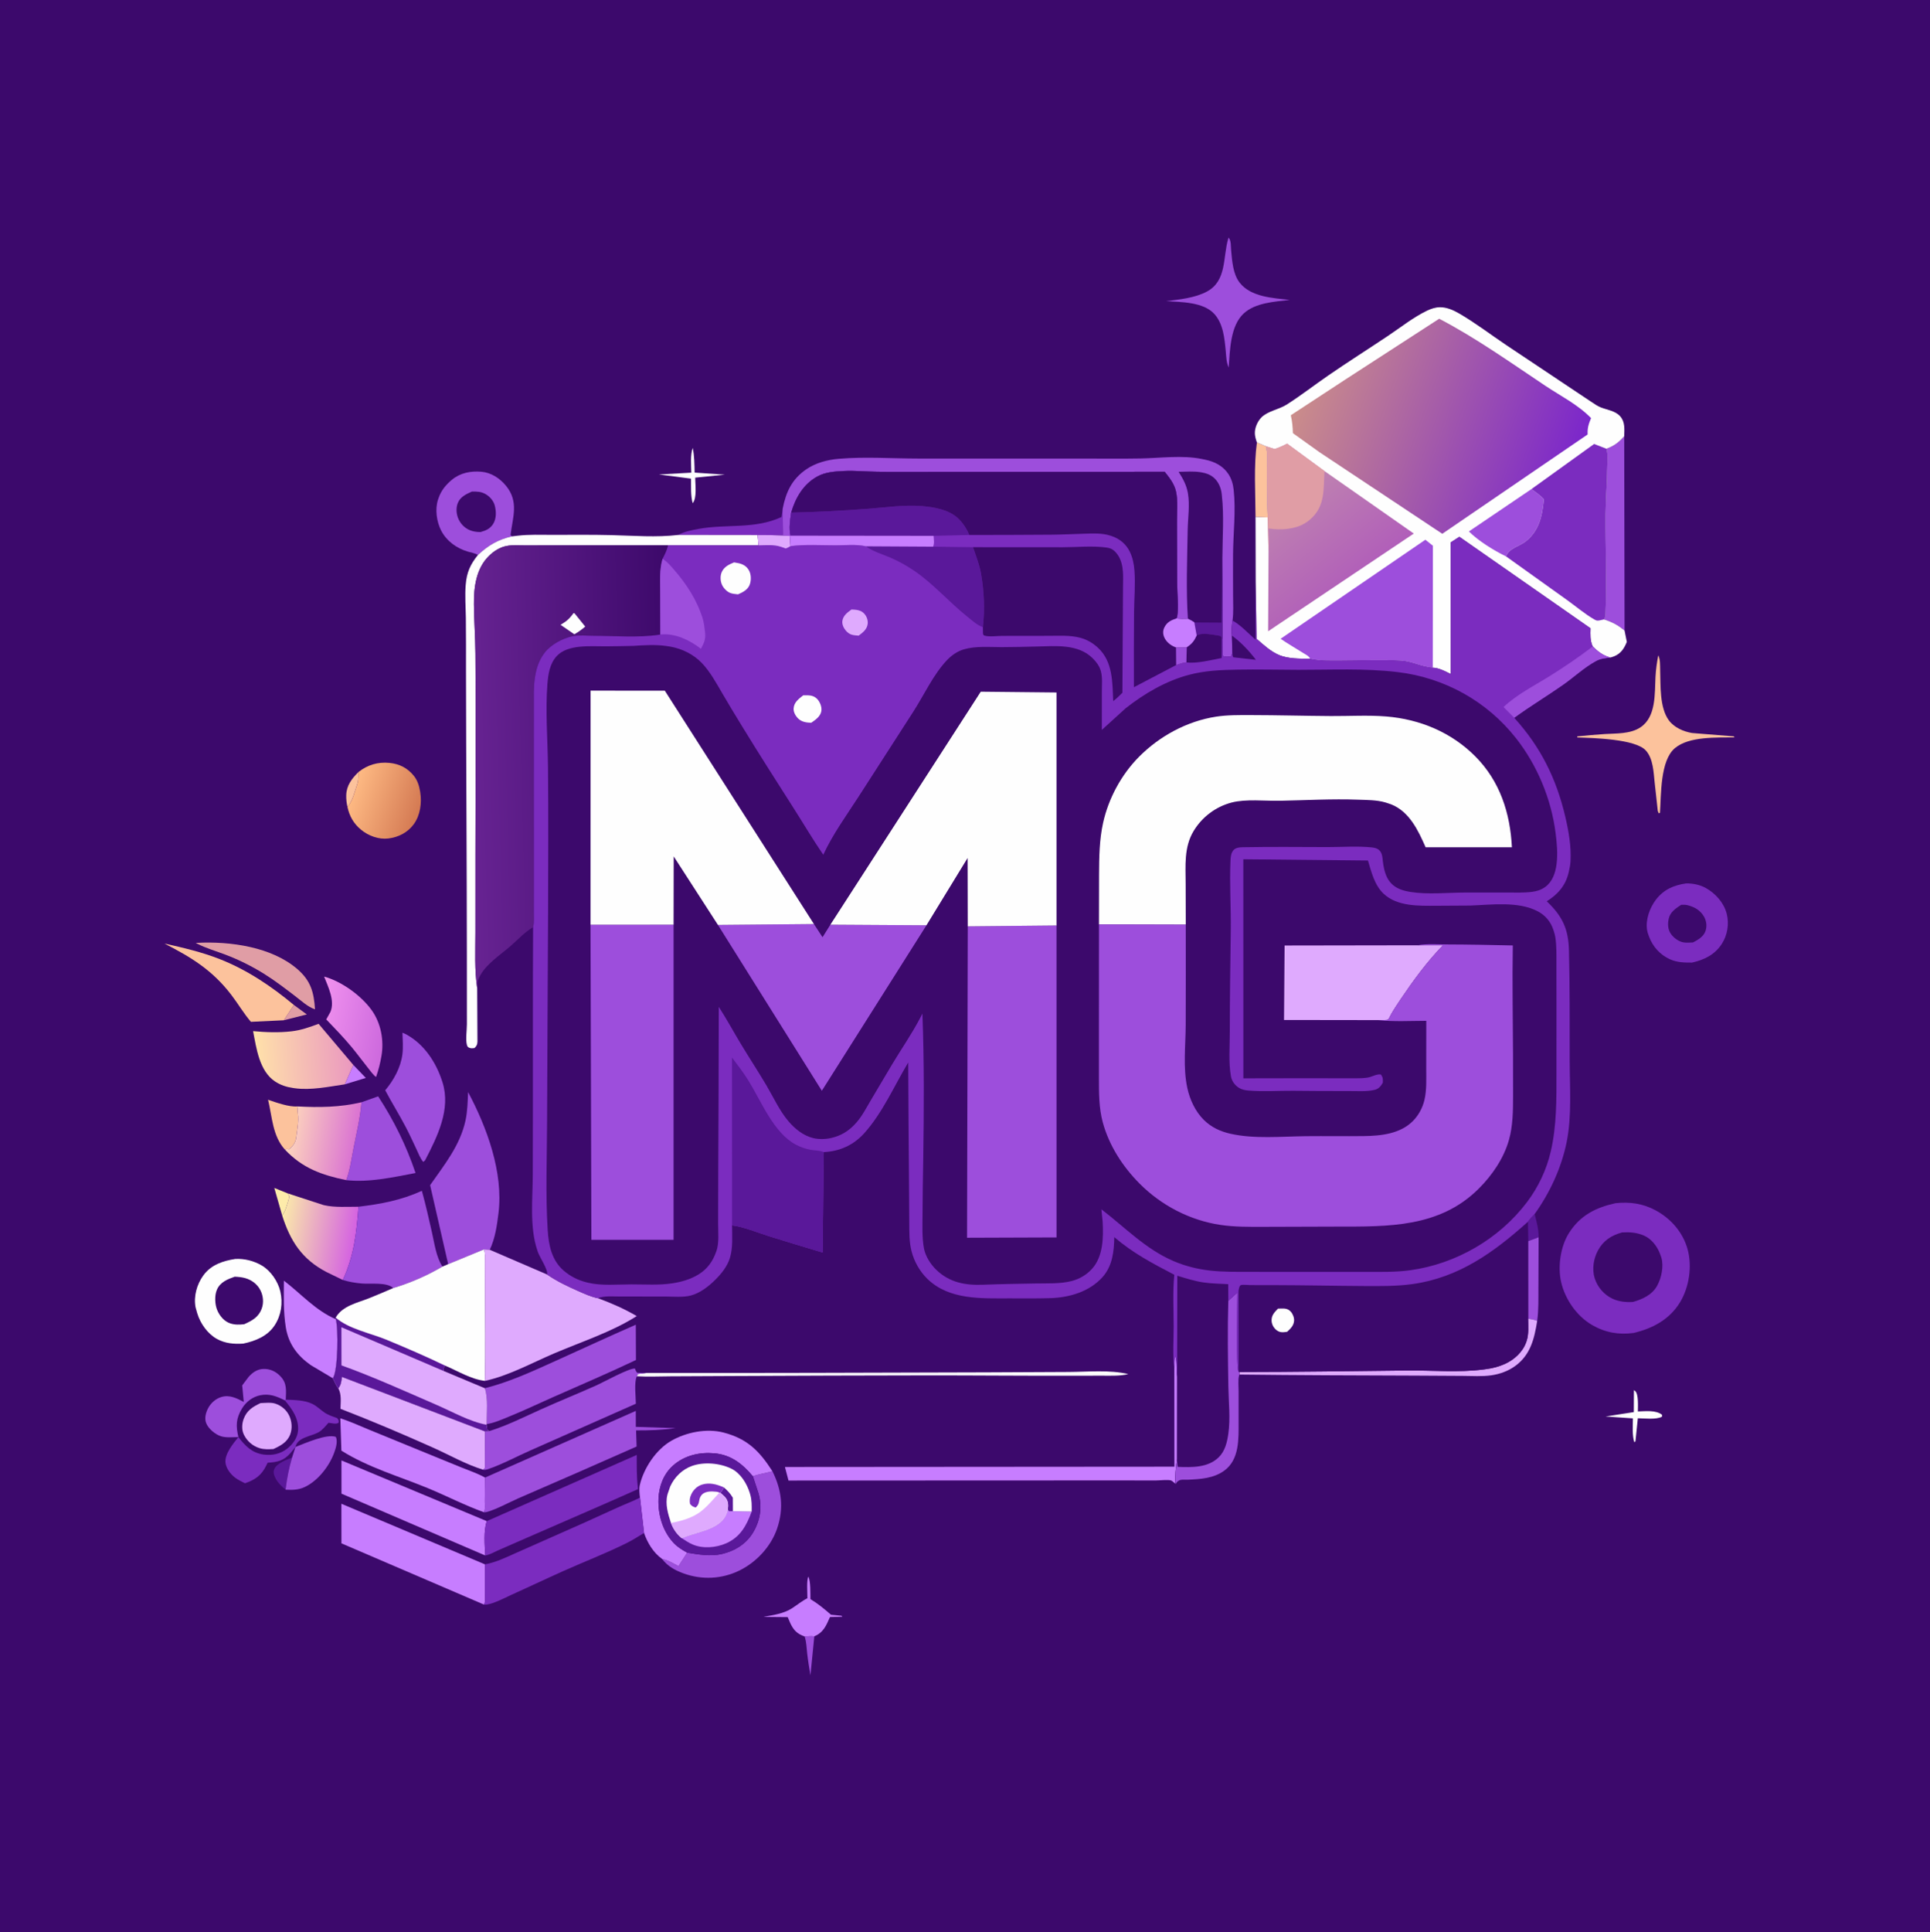 <?xml version="1.0" encoding="utf-8" ?>
<svg xmlns="http://www.w3.org/2000/svg" xmlns:xlink="http://www.w3.org/1999/xlink" width="1023" height="1024">
	<path fill="#3C096C" d="M0 0L1024 0L1024 1024L0 1024L0 0Z"/>
	<path fill="#E09DA5" d="M155.753 532.535L162.633 537.577L150.406 540.666L155.753 532.535Z"/>
	<path fill="#C77DFF" d="M187.291 564.349L193.904 571.223L182.748 574.617L187.291 564.349Z"/>
	<path fill="#9D4EDC" d="M426.503 867.222C428.198 867.103 429.944 866.878 431.632 867.132L429.58 887.825C428.928 883.925 428.287 880.035 427.844 876.105C427.512 873.153 427.465 870.042 426.503 867.222Z"/>
	<path fill="#FDEBAA" d="M145.39 629.527L152.374 632.352C152.667 632.902 153.153 633.386 153.253 634.001C153.39 634.839 152.058 638.724 151.678 639.855C151.179 641.337 150.628 642.836 149.527 643.974L145.39 629.527Z"/>
	<path fill="#FCC29C" d="M184.18 427.635C183.72 425.629 183.466 423.562 183.514 421.5C183.635 416.276 186.428 412.66 189.954 409.175C189.926 411.31 190.082 413.468 189.37 415.5C187.998 419.416 186.943 424.463 184.18 427.635Z"/>
	<path fill="#5A189A" d="M809.852 647.46C810.803 645.914 812.185 644.644 813.444 643.344C814.453 647.328 815.623 651.518 815.546 655.654L809.975 657.733L809.852 647.46Z"/>
	<path fill="#5A189A" d="M154.795 772.457C153.125 778.119 152.071 783.562 151.37 789.426C149.271 787.715 147.133 785.648 145.937 783.19C145.201 781.674 144.667 780.143 145.382 778.5C146.704 775.459 151.837 773.523 154.795 772.457Z"/>
	<path fill="#FEFEFE" d="M367.188 237.365C368.087 241.706 368.103 246.031 368.193 250.443L384.184 251.533L368.48 253.123C368.52 256.53 369.5 264.152 367.153 266.643C366.036 262.518 366.353 257.902 366.292 253.644L349.257 251.434L366.441 250.478C366.375 246.519 365.844 241.077 367.188 237.365Z"/>
	<path fill="#FEFEFE" d="M866.058 736.701L866.686 737.099C868.649 738.75 868.155 745.581 868.157 747.969C872.172 747.852 877.68 747.132 880.99 749.75L880.941 750.75C877.838 752.404 871.697 751.63 868.142 751.571L866.881 763.801L866.25 764.259C865.075 760.304 865.506 755.731 865.53 751.63L851.039 750.638L866.007 748.318L866.058 736.701Z"/>
	<path fill="#9D4EDC" d="M809.975 657.733L815.546 655.654C815.52 664.518 815.494 673.383 815.438 682.247C815.401 688.106 815.604 694.148 814.796 699.955C813.207 699.329 811.671 699.065 809.99 698.789L809.975 657.733Z"/>
	<path fill="#FCC29C" d="M666.225 234.456L670.993 236.476C672.103 240.277 671.524 245.355 671.554 249.322C671.617 257.613 671.621 265.897 671.958 274.183L665.493 273.969C665.453 261 664.49 247.296 666.225 234.456Z"/>
	<path fill="#7B2CBF" d="M359.484 283.487C362.598 281.728 366.689 280.925 370.192 280.283C385.089 277.555 400.02 280.578 414.25 273.97L414.855 269.605L415.03 283.426L408.402 283.574L401.616 283.539L359.484 283.487Z"/>
	<path fill="#FCC29C" d="M142.075 582.779C146.317 584.226 153.117 586.69 157.582 586.32L157.86 589.802C158.483 594.371 157.524 598.439 156.985 602.864C156.663 605.517 155.233 607.346 153.25 609.003L152.623 608.9C151.64 608.78 152.008 608.794 150.956 609.139C144.376 601.807 144.303 591.842 142.075 582.779Z"/>
	<path fill="#C77DFF" d="M427.967 846.963C428.005 844.661 427.425 837.057 428.5 835.487C429.745 838.135 429.5 844.363 429.577 847.404C433.616 849.858 436.921 852.599 440.471 855.686L446.078 856.25L446.47 856.768L439.927 856.925C437.916 861.469 436.518 865.084 431.632 867.132C429.944 866.878 428.198 867.103 426.503 867.222C422.576 865.818 420.736 864.003 418.94 860.259L417.535 856.964L404.64 856.846C409.752 855.865 415.234 855.182 419.707 852.339C422.48 850.576 425.009 848.408 427.967 846.963Z"/>
	<path fill="#DFAAFE" d="M809.99 698.789C811.671 699.065 813.207 699.329 814.796 699.955C813.287 709.401 811.287 717.998 803.063 723.933C799.383 726.589 794.992 728.159 790.52 728.81C785.663 729.517 780.351 729.15 775.435 729.122C766.957 729.073 758.48 729.004 750.002 728.975C718.977 728.869 687.947 728.782 656.924 728.42L656.923 727.063C686.536 727.036 716.095 726.594 745.701 726.27C759.304 726.121 773.104 727.468 786.643 725.678L787.5 725.559C791.088 725.086 794.341 724.299 797.646 722.797C802.619 720.536 807.123 716.491 808.967 711.24L809.18 710.599C810.422 706.964 810.003 702.611 809.99 698.789Z"/>
	<path fill="#FEFEFE" d="M342.534 727.561C402.673 727.645 462.808 727.427 522.947 727.256C537.472 727.214 551.998 727.123 566.523 727.046C576.677 726.992 588.197 725.823 598.075 728.178C593.638 729.214 589.189 729.017 584.664 729.014C578.629 729.009 572.594 729.006 566.558 729.025C541.126 729.102 515.715 728.829 490.289 728.863C456.387 728.908 422.484 729.018 388.582 729.185C377.531 729.239 366.481 729.309 355.43 729.343C349.521 729.362 343.453 729.663 337.558 729.313L338.09 728.143L342.534 727.561Z"/>
	<path fill="#9D4EDC" d="M156.602 766.798C161.458 764.918 173.169 759.666 178.022 761.448C179.131 763.873 178.02 767.397 177.128 769.847C174.528 776.987 168.546 784.682 161.586 787.991C158.281 789.563 154.946 789.616 151.37 789.426C152.071 783.562 153.125 778.119 154.795 772.457L156.602 766.798Z"/>
	<path fill="#DFAAFE" d="M138.073 743.542C140.481 743.455 143.651 743.067 145.942 743.823C149.165 744.886 151.837 747.122 153.292 750.197C154.716 753.207 155.016 756.919 153.852 760.06C152.291 764.274 148.736 766.131 144.9 767.891C142.381 768.026 139.946 768.167 137.5 767.39C133.855 766.231 130.994 763.722 129.29 760.308C128.017 757.759 128.183 754.526 129.154 751.899C130.804 747.43 134.006 745.468 138.073 743.542Z"/>
	<path fill="#E09DA5" d="M103.748 499.693L104.499 499.635C122.001 498.751 144.057 501.737 157.725 513.644C164.712 519.731 166.397 525.837 166.97 534.886C162.984 533.489 159.595 530.254 156.258 527.715C150.904 523.64 145.579 519.534 139.855 515.982C133.523 512.052 126.607 508.607 119.641 505.954C114.529 504.008 109.267 502.528 104.384 500.025L103.748 499.693Z"/>
	<path fill="#9D4EDC" d="M128.374 734.163L131.766 729.656C133.849 727.327 136.332 725.56 139.518 725.448C143.094 725.322 146.079 726.681 148.57 729.25C152.23 733.024 151.626 736.816 151.472 741.705L150.981 742.093C146.666 739.938 142.876 738.391 137.935 739.386C133.902 740.198 130.472 742.818 128.345 746.283C125.032 751.679 124.999 755.591 126.362 761.555C123.506 761.572 119.79 761.984 117.07 761.099C114.074 760.123 110.468 757.158 109.297 754.189C108.3 751.663 109.034 748.745 110.213 746.428C111.649 743.604 114.221 741.265 117.259 740.334C121.655 738.986 125.423 740.923 129.201 742.919L128.374 734.163Z"/>
	<path fill="#7B2CBF" d="M151.472 741.705C156.156 741.957 161.405 741.88 165.703 744.033C168.034 745.201 169.861 747.101 172 748.55C174.011 749.913 176.478 750.69 178.75 751.52C179.549 752.674 179.617 752.622 179.446 754C177.829 754.906 175.839 754.082 174.085 753.988C172.559 755.693 170.92 757.82 168.911 758.954C164.874 761.233 157.638 761.638 156.602 766.798L153.952 770.033C150.335 774.158 147.049 774.809 141.843 775.14L141.176 776.544C138.601 781.798 135.334 784.151 129.848 786.029C127.993 785.124 126.155 784.204 124.5 782.958C122.132 781.176 119.786 778.025 119.502 774.989C119.077 770.451 123.608 764.942 126.353 761.562C130.009 766.248 133.546 769.966 139.775 770.809C144.236 771.414 148.539 770.514 152.134 767.751C155.055 765.507 157.578 762.136 157.948 758.379C158.581 751.94 154.879 746.748 150.981 742.093L151.472 741.705Z"/>
	<path fill="#9D4EDC" d="M651.194 125.885C652.646 127.465 652.366 130.661 652.566 132.75C653.097 138.304 653.516 145.18 657.057 149.75C663.014 157.44 674.751 157.926 683.669 158.934C675.716 159.851 665.428 160.405 659.25 166.092C652.043 172.726 651.964 185.684 651.257 194.773C650.004 192.007 649.982 188.975 649.698 185.99C649.062 179.288 648.383 171.526 643.596 166.316C637.796 160.004 626.031 160.073 618.111 159.575C625.187 158.701 633.379 157.924 639.748 154.489C650.414 148.737 648.088 136.21 651.056 126.334L651.194 125.885Z"/>
	<path fill="#FCC29C" d="M878.978 347.259C880.122 349.68 879.882 352.483 879.974 355.115C880.255 363.19 879.599 374.964 884.6 381.75C887.369 385.507 892.334 387.677 896.838 388.438L919 390.226L919.408 390.767C909.996 390.931 895.426 390.095 887.804 396.448C879.921 403.019 880.553 421.172 879.869 430.75L879.25 431.01L878.718 429.754C878.174 424.752 877.609 419.752 877.065 414.75C876.465 409.232 876.311 402.102 872.412 397.744C866.888 391.57 844.403 391.088 836.051 390.805L836.027 390.25C840.878 389.756 845.75 389.29 850.617 388.991C856.822 388.608 864.119 389.007 869.5 385.457C877.909 379.911 877.039 367.574 877.498 358.75C877.701 354.845 878.231 351.094 878.978 347.259Z"/>
	<defs>
		<linearGradient id="gradient_0" gradientUnits="userSpaceOnUse" x1="203.541" y1="547.244" x2="169.235" y2="540.411">
			<stop offset="0" stop-color="#CE6ADE"/>
			<stop offset="1" stop-color="#EF90EE"/>
		</linearGradient>
	</defs>
	<path fill="url(#gradient_0)" d="M171.798 517.515C181.036 520.015 191.435 527.57 196.966 535.25C201.91 542.114 203.628 551.277 202.196 559.573C201.525 563.461 200.639 567.021 199.325 570.746C197.622 569.449 196.294 567.455 194.954 565.788C192.117 562.259 189.454 558.594 186.568 555.103C182.271 549.907 177.59 545.08 172.929 540.214L175.144 536.235C177.628 530.356 173.937 522.968 171.798 517.515Z"/>
	<path fill="#FCC29C" d="M87.14 499.999C97.061 502.205 106.937 504.522 116.423 508.242C130.976 513.95 143.786 522.594 155.753 532.535L150.406 540.666L132.992 541.496C129.092 536.935 126.082 531.72 122.429 526.979C112.47 514.054 101.352 507.281 87.14 499.999Z"/>
	<path fill="#C77DFF" d="M150.473 678.661C159.627 685.625 167.194 694.443 177.967 699.059C179.396 704.115 179.105 725.519 176.643 729.955L176.373 730.353L164.719 723.42C157.627 718.443 152.915 712.172 151.495 703.435C150.152 695.177 150.43 686.999 150.473 678.661Z"/>
	<path fill="#9D4EDC" d="M851.508 237.815C855.624 236.302 858.064 234.398 860.921 231.194L861.108 334.16C857.644 331.26 854.515 329.609 850.216 328.241C850.736 327.212 850.949 326.595 850.995 325.422C851.676 307.763 850.921 289.856 851.038 272.165C851.094 263.793 851.884 255.464 851.936 247.083C851.954 244.115 852.335 240.681 851.508 237.815Z"/>
	<path fill="#9D4EDC" d="M409.449 779.672C414.363 789.626 415.55 799.328 411.928 809.978C408.684 819.517 400.966 827.842 391.953 832.255C382.587 836.84 371.952 837.335 362.173 833.741C357.78 832.127 353.825 829.944 350.958 826.134C354.037 826.744 356.884 828.456 359.626 829.942L364.249 822.787C370.155 823.782 376.767 824.901 382.719 823.488C389.691 821.834 395.658 818.084 399.343 811.855C402.855 805.917 404.009 798.93 402.272 792.223L402.015 791.25L399.073 782.32C402.384 781.095 406.029 780.596 409.449 779.672Z"/>
	<path fill="#9D4EDC" d="M191.596 584.12L200.44 580.971C208.8 593.78 215.369 607.107 220.27 621.603C208.524 623.834 195.509 626.745 183.525 625.387C185.575 619.951 186.35 613.702 187.483 608C189.048 600.132 190.974 592.125 191.596 584.12Z"/>
	<defs>
		<linearGradient id="gradient_1" gradientUnits="userSpaceOnUse" x1="155.248" y1="599.723" x2="187.349" y2="604.928">
			<stop offset="0" stop-color="#FBCFBE"/>
			<stop offset="1" stop-color="#DB75D2"/>
		</linearGradient>
	</defs>
	<path fill="url(#gradient_1)" d="M191.596 584.12C190.974 592.125 189.048 600.132 187.483 608C186.35 613.702 185.575 619.951 183.525 625.387C170.484 622.65 160.32 619.074 150.956 609.139C152.008 608.794 151.64 608.78 152.623 608.9L153.25 609.003C155.233 607.346 156.663 605.517 156.985 602.864C157.524 598.439 158.483 594.371 157.86 589.802L157.582 586.32C169.133 586.955 180.27 586.795 191.596 584.12Z"/>
	<defs>
		<linearGradient id="gradient_2" gradientUnits="userSpaceOnUse" x1="148.914" y1="652.276" x2="186.941" y2="658.444">
			<stop offset="0" stop-color="#FAE7AB"/>
			<stop offset="1" stop-color="#D564E1"/>
		</linearGradient>
	</defs>
	<path fill="url(#gradient_2)" d="M152.374 632.352L171.25 638.519L171.971 638.696C177.432 639.951 184.387 639.453 190.004 639.473C189.035 653.174 187.572 665.757 181.7 678.296L173.11 674.113C160.08 667.352 153.844 657.664 149.527 643.974C150.628 642.836 151.179 641.337 151.678 639.855C152.058 638.724 153.39 634.839 153.253 634.001C153.153 633.386 152.667 632.902 152.374 632.352Z"/>
	<path fill="#9D4EDC" d="M213.322 547.246L215.25 548.118C225.005 553.422 231.298 563.179 234.561 573.568C239.068 587.92 231.778 602.373 225.357 614.813L224.349 615.75C222.735 613.842 221.802 611.263 220.744 609.006C218.945 605.17 217.179 601.311 215.226 597.551C211.745 590.847 207.716 584.45 204.19 577.77C208.71 572.394 212.403 565.714 213.296 558.658C213.764 554.96 213.432 550.973 213.322 547.246Z"/>
	<defs>
		<linearGradient id="gradient_3" gradientUnits="userSpaceOnUse" x1="221.261" y1="429.746" x2="188.029" y2="418.527">
			<stop offset="0" stop-color="#D57B54"/>
			<stop offset="1" stop-color="#FDB882"/>
		</linearGradient>
	</defs>
	<path fill="url(#gradient_3)" d="M189.954 409.175C194.706 405.352 200.327 403.674 206.383 404.274C211.738 404.805 216.037 406.975 219.411 411.196C221.187 413.418 222.138 416.232 222.602 419L222.738 419.773C223.658 425.441 222.764 432.033 219.339 436.75C216.106 441.203 211.184 443.694 205.793 444.342C200.702 444.954 195.245 442.905 191.36 439.688C187.48 436.476 185.218 432.563 184.18 427.635C186.943 424.463 187.998 419.416 189.37 415.5C190.082 413.468 189.926 411.31 189.954 409.175Z"/>
	<defs>
		<linearGradient id="gradient_4" gradientUnits="userSpaceOnUse" x1="136.254" y1="561.57" x2="185.134" y2="558.383">
			<stop offset="0" stop-color="#FFE0AA"/>
			<stop offset="1" stop-color="#EB9ABF"/>
		</linearGradient>
	</defs>
	<path fill="url(#gradient_4)" d="M168.865 542.547L187.291 564.349L182.748 574.617C174.312 575.86 164.695 577.889 156.187 576.668L155.25 576.529C151.826 576.044 148.668 575.01 145.766 573.082C137.438 567.55 135.885 555.447 134.146 546.427C140.932 547.054 147.72 547.293 154.5 546.527C159.537 545.957 164.141 544.31 168.865 542.547Z"/>
	<path fill="#C77DFF" d="M339.232 793.623C338.963 791.543 338.677 788.949 339.155 786.887C341.224 777.978 347.775 768.158 355.75 763.556C363.71 758.963 374.592 756.795 383.568 759.154C396.214 762.477 402.563 768.972 409.449 779.672C406.029 780.596 402.384 781.095 399.073 782.32C393.624 775.815 387.54 770.954 378.718 770.153C370.816 769.436 362.889 771.233 356.83 776.576C351.754 781.052 349.316 787.562 349.039 794.21C348.691 802.539 351.227 811.297 356.955 817.521C359.061 819.809 361.547 821.307 364.249 822.787L359.626 829.942C356.884 828.456 354.037 826.744 350.958 826.134C346.325 822.836 343.204 817.641 341.368 812.361L339.232 793.623Z"/>
	<path fill="#C77DFF" d="M180.988 773.927L258.027 806.088C256.215 811.287 256.936 818.797 257.194 824.288L181.003 791.534L180.988 773.927Z"/>
	<path fill="#9D4EDC" d="M253.352 294.065C251.723 293.139 249.728 292.825 247.939 292.299C242.078 290.576 236.784 286.777 233.905 281.296C231.43 276.584 230.483 269.87 232.178 264.748L232.442 264C233.811 259.957 236.295 256.919 239.553 254.227C244.013 250.542 249.497 249.521 255.122 249.987C260.364 250.422 265.005 253.487 268.263 257.493C275.101 265.899 271.778 274.029 270.62 283.5L271.349 284.249C263.897 285.957 258.907 288.972 253.352 294.065Z"/>
	<path fill="#3C096C" d="M250.094 260.509C252.838 260.458 254.938 260.461 257.404 261.86C259.617 263.115 261.597 265.387 262.25 267.88C263.052 270.94 263.171 274.699 261.483 277.5C259.89 280.145 257.568 281.173 254.7 281.95C253.13 281.93 251.679 281.797 250.164 281.354C247.055 280.445 244.597 278.269 243.167 275.371C241.876 272.758 241.568 269.304 242.657 266.572C243.974 263.267 247.074 261.878 250.094 260.509Z"/>
	<path fill="#7B2CBF" d="M893.756 468.141C897.251 468.088 901.058 468.856 904.124 470.549C909.269 473.391 913.8 478.451 915.25 484.205C916.608 489.592 915.677 495.533 912.646 500.202C908.928 505.931 903.356 508.655 896.855 510.101C892.795 510.113 889.034 510.066 885.237 508.38C879.996 506.053 876.02 501.643 874.048 496.268L873.819 495.624C873.465 494.661 873.166 493.773 873.016 492.75C872.212 487.265 874.449 481.046 877.744 476.75C881.868 471.375 887.191 469.079 893.756 468.141Z"/>
	<path fill="#3C096C" d="M891.163 479.462C892.327 479.415 893.427 479.424 894.566 479.711C898.172 480.618 901.188 482.338 903.135 485.615C904.487 487.89 904.891 490.748 904.038 493.283C902.997 496.379 900.097 497.982 897.397 499.429C895.806 499.496 894.086 499.645 892.506 499.422C889.874 499.051 887.184 497.058 885.684 494.923C883.979 492.495 883.904 489.559 884.537 486.75C885.323 483.26 888.358 481.288 891.163 479.462Z"/>
	<path fill="#C77DFF" d="M180.386 751.587C185.699 753.305 190.895 755.702 196.065 757.817C205.039 761.488 214.005 765.177 222.984 768.834C230.191 771.769 237.394 774.714 244.599 777.654C248.769 779.355 253.18 780.788 257.098 783.006C257.008 787.247 256.966 791.482 256.953 795.723C256.948 797.37 257.265 799.912 256.57 801.382C246.391 797.767 236.725 792.705 226.736 788.595C211.392 782.282 195.08 777.629 180.956 768.731L180.386 751.587Z"/>
	<path fill="#DFAAFE" d="M179.322 735.727C180.834 733.789 180.931 732.008 181.233 729.657L257.106 758.55L257.002 778L256.125 778.844C247.014 776.084 238.246 771.035 229.525 767.138C213.381 759.925 196.971 752.941 180.47 746.572C180.527 742.934 181.116 739.018 179.322 735.727Z"/>
	<path fill="#7B2CBF" d="M258.027 806.088L337.513 771.002C337.52 776.722 337.418 782.369 338.07 788.055L338.15 789.129C318.505 797.922 298.713 806.378 279 815.016C273.984 817.214 268.969 819.41 263.95 821.603C261.874 822.51 259.426 823.967 257.194 824.288C256.936 818.797 256.215 811.287 258.027 806.088Z"/>
	<path fill="#9D4EDC" d="M337.011 701.997L337.088 720.713C322.442 727.668 307.582 733.988 292.766 740.553C285.103 743.948 277.536 747.565 269.766 750.713C266.071 752.209 261.94 754.097 257.988 754.666C257.917 749.116 258.833 740.826 256.985 735.657C270.077 732.372 282.303 726.671 294.563 721.145C308.71 714.768 322.793 708.211 337.011 701.997Z"/>
	<path fill="#9D4EDC" d="M257.098 783.006L337.008 747.671L337.027 756.136L358.146 756.788C351.022 757.846 344.348 758.016 337.155 758.001L337.445 766.554C316.508 775.853 295.49 785.003 274.47 794.115C270.95 795.641 259.464 801.703 256.57 801.382C257.265 799.912 256.948 797.37 256.953 795.723C256.966 791.482 257.008 787.247 257.098 783.006Z"/>
	<path fill="#9D4EDC" d="M259.386 758.363C268.966 755.383 277.721 750.914 286.844 746.818C296.49 742.486 306.306 738.516 315.97 734.215C319.863 732.483 333.574 724.869 336.581 725.25C336.864 726.186 337.132 726.737 337.75 727.496L342.534 727.561L338.09 728.143L337.558 729.313C336.018 732.599 337.023 740.074 337.043 743.868C318.433 752.049 299.891 760.383 281.278 768.558C273.934 771.783 266.318 775.938 258.75 778.51C257.922 778.791 256.984 779.074 256.125 778.844L257.002 778L257.106 758.55L259.386 758.363Z"/>
	<path fill="#C77DFF" d="M622.447 725.084C622.515 723.502 622.228 720.093 623 718.822C624.007 722.136 623.306 726.076 623.938 729.52L623.891 773.221C623.091 777.663 622.971 781.736 622.966 786.25C622.39 785.809 621.382 784.789 620.75 784.555C619.254 784.001 614.635 784.541 612.781 784.537C602.326 784.517 591.87 784.521 581.415 784.523C526.926 784.533 472.437 784.558 417.948 784.588L416.062 777.392L622.494 777.24L622.447 725.084Z"/>
	<path fill="#C77DFF" d="M180.954 796.882L257.03 828.985C257.035 834.01 257.037 839.034 257.022 844.059C257.016 845.875 257.382 848.718 256.595 850.335L180.978 817.866L180.954 796.882Z"/>
	<path fill="#FEFEFE" d="M124.744 667.158C129.648 666.912 134.644 668.175 138.859 670.682C143.538 673.464 147.376 679.148 148.581 684.379C149.987 690.484 149.055 697.035 145.591 702.302C141.773 708.107 135.438 710.621 128.922 712.015C124.03 712.325 119.341 711.95 114.977 709.537C109.997 706.785 106.183 701.332 104.557 695.969L104.346 695.25L103.655 692.761C102.553 686.963 104.338 680.617 107.75 675.907C111.84 670.261 118.114 668.166 124.744 667.158Z"/>
	<path fill="#3C096C" d="M124.393 676.561C126.175 676.621 128.168 676.818 129.891 677.288C133.403 678.247 136.499 680.596 138.112 683.888C139.514 686.75 139.853 690.239 138.798 693.25C137.139 697.987 133.713 699.803 129.427 701.746C126.897 702.019 124.534 702.115 122.079 701.312C118.868 700.261 116.465 697.392 115.171 694.364C113.858 691.291 113.658 686.465 114.985 683.419C116.729 679.415 120.574 677.895 124.393 676.561Z"/>
	<path fill="#7B2CBF" d="M339.232 793.623L341.368 812.361C338.342 814.235 335.316 816.139 332.125 817.726C321.127 823.194 309.609 827.608 298.404 832.623C289.199 836.743 280.092 841.086 270.895 845.23C267.367 846.819 260.219 850.691 256.595 850.335C257.382 848.718 257.016 845.875 257.022 844.059C257.037 839.034 257.035 834.01 257.03 828.985C262.688 827.988 267.918 825.446 273.133 823.111C279.556 820.235 285.991 817.389 292.437 814.567C304.117 809.453 315.713 804.24 327.298 798.915C331.249 797.099 335.366 795.606 339.232 793.623Z"/>
	<path fill="#9D4EDC" d="M190.004 639.473C201.978 638.042 212.549 636.065 223.612 631.048C225.628 638.323 227.27 645.647 228.943 653.006C230.272 658.853 231.176 666.096 234.52 671.196C226.43 675.99 217.433 679.883 208.428 682.581C205.019 679.317 196.356 680.579 191.734 680.165C188.217 679.85 185.09 679.308 181.7 678.296C187.572 665.757 189.035 653.174 190.004 639.473Z"/>
	<path fill="#9D4EDC" d="M248.106 578.715C258.115 597.489 266.837 621.188 264.234 642.772C263.424 649.489 262.484 656.098 259.613 662.298L256.546 662.09L237.549 669.916L227.986 628.039C235.583 617.168 243.874 607.014 246.749 593.747C247.808 588.86 247.899 583.691 248.106 578.715Z"/>
	<path fill="#FEFEFE" d="M271.349 284.249L274.25 283.905C280.459 283.168 286.868 283.445 293.119 283.442C303.495 283.438 313.901 283.316 324.275 283.58C335.972 283.877 347.825 284.854 359.484 283.487L401.616 283.539L402.064 288.993L354.124 289.015C334.245 289.003 314.366 288.996 294.487 289.008C288.937 289.011 283.387 289.015 277.838 289.024C274.829 289.029 271.61 288.765 268.651 289.304C264.932 289.982 261.676 292.107 259.028 294.75C252.348 301.415 251.122 311.226 251.207 320.25C251.289 328.919 251.926 337.591 252.002 346.25C252.312 381.631 252.026 417.04 252.008 452.423C252.002 466.353 251.996 480.283 251.995 494.213C251.994 503.924 251.485 514.012 252.934 523.633L253.073 551.963C253.016 553.522 252.662 554.3 251.5 555.392C250.402 555.502 249.718 555.654 248.674 555.202C247.952 554.889 247.712 554.516 247.496 553.75C246.731 551.034 247.481 545.745 247.481 542.748C247.482 530.871 247.473 518.993 247.467 507.116C247.439 456.7 247.072 406.287 247.007 355.872C246.995 346.389 247.059 336.899 246.929 327.419C246.849 321.594 246.364 315.645 246.858 309.839C247.418 303.248 249.256 299.162 253.352 294.065C258.907 288.972 263.897 285.957 271.349 284.249Z"/>
	<path fill="#DFAAFE" d="M177.967 699.059L177.928 698.232C185.021 704.348 196.322 706.412 204.889 709.961C215.353 714.296 225.692 718.724 235.894 723.661C235.145 724.816 235.174 725.111 235.123 726.507L256.985 735.657C258.833 740.826 257.917 749.116 257.988 754.666L257.871 755.007L258.289 757.657L259.386 758.363L257.106 758.55L181.233 729.657C180.931 732.008 180.834 733.789 179.322 735.727C178.039 734.229 177.316 732.107 176.373 730.353L176.643 729.955C179.105 725.519 179.396 704.115 177.967 699.059Z"/>
	<path fill="#5A189A" d="M177.967 699.059L177.928 698.232C185.021 704.348 196.322 706.412 204.889 709.961C215.353 714.296 225.692 718.724 235.894 723.661C235.145 724.816 235.174 725.111 235.123 726.507L180.967 703.341L180.994 723.546C198.161 729.729 214.765 737.294 231.5 744.538C239.771 748.119 249.075 753.438 257.871 755.007L258.289 757.657L259.386 758.363L257.106 758.55L181.233 729.657C180.931 732.008 180.834 733.789 179.322 735.727C178.039 734.229 177.316 732.107 176.373 730.353L176.643 729.955C179.105 725.519 179.396 704.115 177.967 699.059Z"/>
	<path fill="#5A189A" d="M364.249 822.787C361.547 821.307 359.061 819.809 356.955 817.521C351.227 811.297 348.691 802.539 349.039 794.21C349.316 787.562 351.754 781.052 356.83 776.576C362.889 771.233 370.816 769.436 378.718 770.153C387.54 770.954 393.624 775.815 399.073 782.32L402.015 791.25L402.272 792.223C404.009 798.93 402.855 805.917 399.343 811.855C395.658 818.084 389.691 821.834 382.719 823.488C376.767 824.901 370.155 823.782 364.249 822.787Z"/>
	<path fill="#C77DFF" d="M361.401 815.132C367.294 812.563 374.391 811.652 379.86 808.221C383.148 806.157 384.894 803.885 385.781 800.114L386.5 800.847L388.488 800.836L398.43 801.034C395.709 808.411 392.454 814.505 384.934 817.832C379.554 820.213 372.451 820.793 367.002 818.406C365.063 817.556 363.16 816.294 361.401 815.132Z"/>
	<path fill="#FEFEFE" d="M355.642 807.04C354.099 802.317 352.488 797.064 353.784 792.065L353.945 791.5L355.271 787.682C357.535 782.708 361.702 778.629 366.891 776.805C373.261 774.567 381.746 775.352 387.766 778.341C392.567 780.726 395.955 786.276 397.442 791.237L397.662 791.997C398.555 795.018 398.463 797.919 398.43 801.034L388.488 800.836L386.5 800.847L385.781 800.114C384.894 803.885 383.148 806.157 379.86 808.221C374.391 811.652 367.294 812.563 361.401 815.132C358.71 812.974 356.871 810.238 355.642 807.04Z"/>
	<path fill="#5A189A" d="M383.746 788.242C385.696 789.967 387.09 791.432 388.455 793.688L388.488 800.836L386.5 800.847L385.781 800.114C385.887 799.051 386.014 797.952 385.893 796.887C385.576 794.079 383.86 792.835 381.832 791.106C382.656 790.242 383.17 789.275 383.746 788.242Z"/>
	<path fill="#7B2CBF" d="M381.351 790.971C380.806 790.758 380.339 790.57 379.75 790.509C376.933 790.217 373.255 790.085 371.51 792.75C370.065 794.957 371.155 796.847 368.75 798.877C367.132 798.34 366.856 798.246 365.75 796.968C365.457 795.083 365.573 793.757 366.37 791.994C367.473 789.55 369.471 787.582 372.055 786.75C376.054 785.463 380.076 786.595 383.746 788.242C383.17 789.275 382.656 790.242 381.832 791.106L381.351 790.971Z"/>
	<path fill="#DFAAFE" d="M381.351 790.971L381.832 791.106C383.86 792.835 385.576 794.079 385.893 796.887C386.014 797.952 385.887 799.051 385.781 800.114C384.894 803.885 383.148 806.157 379.86 808.221C374.391 811.652 367.294 812.563 361.401 815.132C358.71 812.974 356.871 810.238 355.642 807.04C360.951 806.077 366.672 804.503 371.087 801.259C374.878 798.474 378.139 794.404 381.351 790.971Z"/>
	<path fill="#FEFEFE" d="M256.546 662.09C257.32 664.193 257.042 666.733 257.055 668.96C257.081 673.392 257.089 677.824 257.109 682.256C257.182 698.793 257.383 715.221 257.06 731.767C249.725 730.967 242.616 726.507 235.894 723.661C225.692 718.724 215.353 714.296 204.889 709.961C196.322 706.412 185.021 704.348 177.928 698.232C181.526 691.991 189.247 690.488 195.5 688.016C199.844 686.299 204.133 684.419 208.428 682.581C217.433 679.883 226.43 675.99 234.52 671.196L237.549 669.916L256.546 662.09Z"/>
	<path fill="#DFAAFE" d="M256.546 662.09L259.613 662.298L289.972 675.388C295.276 679.017 300.541 681.512 306.39 684.104C309.788 685.609 313.277 687.212 316.937 687.949C324.089 690.594 330.926 693.571 337.512 697.429C324.308 705.826 308.272 711.013 293.888 717.136C281.993 722.2 269.698 729.028 257.06 731.767C257.383 715.221 257.182 698.793 257.109 682.256C257.089 677.824 257.081 673.392 257.055 668.96C257.042 666.733 257.32 664.193 256.546 662.09Z"/>
	<path fill="#3C096C" d="M624.035 676.06C628.659 677.435 633.162 678.897 637.955 679.601C642.229 680.23 646.701 680.279 651.017 680.518L651.068 689.291L655.901 684.95C655.903 689.756 655.078 724.792 656.492 726.865L656.923 727.063L656.924 728.42L656.737 729.007C656.163 731.424 656.522 734.619 656.52 737.124C656.515 742.499 656.524 747.875 656.519 753.25C656.511 762.289 657.095 773.493 648.832 779.401C643.18 783.443 636.377 783.824 629.668 784.138C628.602 784.188 626.448 783.985 625.495 784.317C624.566 784.64 623.674 785.355 623.289 786.25L622.966 786.25C622.971 781.736 623.091 777.663 623.891 773.221L623.938 729.52L624.035 676.06Z"/>
	<path fill="#9D4EDC" d="M655.901 684.95C655.903 689.756 655.078 724.792 656.492 726.865L656.923 727.063L656.924 728.42L656.737 729.007C656.163 731.424 656.522 734.619 656.52 737.124C656.515 742.499 656.524 747.875 656.519 753.25C656.511 762.289 657.095 773.493 648.832 779.401C643.18 783.443 636.377 783.824 629.668 784.138C628.602 784.188 626.448 783.985 625.495 784.317C624.566 784.64 623.674 785.355 623.289 786.25L622.966 786.25C622.971 781.736 623.091 777.663 623.891 773.221C623.928 774.626 623.981 775.946 624.25 777.333C631.647 777.609 640.197 777.867 645.923 772.309C649.342 768.99 650.426 764.322 651.074 759.784C652.223 751.738 651.23 743.028 651.095 734.916C650.842 719.683 650.624 704.525 651.068 689.291L655.901 684.95Z"/>
	<path fill="#7B2CBF" d="M856.284 637.6C863.872 636.823 870.671 637.702 877.495 641.356C885.586 645.69 891.98 652.958 894.479 661.875C897.007 670.897 895.41 681.954 890.573 690C885.057 699.177 876.013 703.993 865.928 706.364C858.033 707.449 850.76 706.163 843.849 702.134C835.683 697.374 829.528 688.431 827.461 679.311C825.61 671.145 827.175 660.436 831.659 653.375C837.574 644.06 845.825 639.906 856.284 637.6Z"/>
	<path fill="#3C096C" d="M859.819 653.092C863.887 652.878 867.724 653.136 871.49 654.812C875.361 656.535 878.359 660.396 879.834 664.28L880.096 665L880.594 666.384C881.987 671.048 880.635 677.274 878.347 681.404C875.692 686.197 870.607 688.489 865.607 689.931C861.914 690.171 858.104 689.806 854.724 688.231C850.259 686.151 846.774 682.106 845.279 677.413C843.765 672.66 844.644 667.025 846.981 662.693C849.863 657.351 854.13 654.658 859.819 653.092Z"/>
	<path fill="#9D4EDC" d="M414.855 269.605C416.593 260.751 419.728 253.961 427.368 248.703C432.343 245.28 438.577 243.646 444.52 243.137C458.551 241.938 472.866 242.993 486.949 243.002C515.586 243.022 544.223 242.999 572.86 242.997C583.44 242.997 594.053 243.15 604.629 242.949C614.988 242.752 626.693 241.144 636.848 243.193L637.75 243.383L638.657 243.563C643.768 244.61 648.247 246.827 651.162 251.282C652.825 253.824 653.59 256.632 653.915 259.625C655.132 270.836 653.661 282.45 653.583 293.714C653.532 301.025 653.573 308.338 653.594 315.649C653.606 319.997 653.885 324.55 653.297 328.855C652.901 331.258 652.527 334.429 652.98 336.833L653.192 346.115C653.023 346.74 652.762 347.275 652.492 347.862C651.121 347.92 649.155 348.341 648.096 347.5L647.945 338.698L647.586 338.488C647.276 337.289 647.572 337.787 646.75 336.966C643.427 336.452 637.291 334.993 634.308 336.752L633.077 329.861C631.975 329.019 630.895 328.477 629.645 327.905C627.567 327.997 625.616 328 623.549 327.749L623.983 326.75C624.757 321.471 623.986 314.896 623.974 309.505C623.951 298.519 623.911 287.534 623.859 276.549C623.835 271.484 624.462 265.305 623.316 260.362C622.365 256.265 619.887 253.226 617.35 250.006C577.29 250.019 537.231 250.029 497.171 250.023C486.467 250.022 475.747 250.133 465.044 249.999C459.089 249.925 453.064 249.309 447.113 249.609C442.322 249.85 437.553 250.147 433.253 252.492C425.895 256.505 421.629 263.791 419.373 271.639C418.794 275.701 418.052 279.81 419.013 283.873L418.669 284.022L408.402 283.574L415.03 283.426L414.855 269.605Z"/>
	<path fill="#3C096C" d="M624.735 250.037C628.501 249.988 632.624 249.633 636.334 250.237L637 250.357C639.294 250.755 641.242 251.42 643.09 252.901C645.734 255.02 647.209 258.444 647.563 261.755L647.637 262.5C648.866 273.21 647.968 284.991 647.918 295.822L647.945 338.698L647.586 338.488C647.276 337.289 647.572 337.787 646.75 336.966C643.427 336.452 637.291 334.993 634.308 336.752L633.077 329.861C631.975 329.019 630.895 328.477 629.645 327.905C628.623 312.523 629.283 296.443 629.528 281C629.628 274.656 630.732 267.722 629.67 261.44C628.933 257.083 627.049 253.705 624.735 250.037Z"/>
	<path fill="#5A189A" d="M647.454 329.953L647.918 295.822L647.945 338.698L647.586 338.488C647.276 337.289 647.572 337.787 646.75 336.966C643.427 336.452 637.291 334.993 634.308 336.752L633.077 329.861L647.454 329.953Z"/>
	<path fill="#3C096C" d="M809.852 647.46L809.975 657.733L809.99 698.789C810.003 702.611 810.422 706.964 809.18 710.599L808.967 711.24C807.123 716.491 802.619 720.536 797.646 722.797C794.341 724.299 791.088 725.086 787.5 725.559L786.643 725.678C773.104 727.468 759.304 726.121 745.701 726.27C716.095 726.594 686.536 727.036 656.923 727.063L656.492 726.865L656.475 684.25C656.529 683.507 656.902 681.223 657.75 681C658.965 680.679 661.397 681.001 662.715 681.002C667.115 681.005 671.515 681.01 675.915 681.019C691.573 681.051 707.223 681.415 722.879 681.496C731.492 681.541 740.135 681.654 748.688 680.471C773.193 677.08 791.902 663.607 809.852 647.46Z"/>
	<path fill="#FEFEFE" d="M677.387 693.476L678.676 693.434C680.9 693.382 682.523 693.329 684.146 695.055C685.239 696.219 686.029 698.26 685.93 699.856C685.769 702.463 684.042 704.098 682.239 705.759C680.071 706.067 678.397 706.295 676.574 704.841C675.094 703.66 674.118 701.906 674.01 700C673.845 697.082 675.504 695.427 677.387 693.476Z"/>
	<defs>
		<linearGradient id="gradient_5" gradientUnits="userSpaceOnUse" x1="355.432" y1="400.992" x2="250.009" y2="403.777">
			<stop offset="0" stop-color="#3D096B"/>
			<stop offset="1" stop-color="#672392"/>
		</linearGradient>
	</defs>
	<path fill="url(#gradient_5)" d="M252.934 523.633C251.485 514.012 251.994 503.924 251.995 494.213C251.996 480.283 252.002 466.353 252.008 452.423C252.026 417.04 252.312 381.631 252.002 346.25C251.926 337.591 251.289 328.919 251.207 320.25C251.122 311.226 252.348 301.415 259.028 294.75C261.676 292.107 264.932 289.982 268.651 289.304C271.61 288.765 274.829 289.029 277.838 289.024C283.387 289.015 288.937 289.011 294.487 289.008C314.366 288.996 334.245 289.003 354.124 289.015C353.524 291.609 352.386 293.802 351.192 296.156C349.478 302.003 349.933 308.222 349.95 314.25C349.971 321.589 349.992 328.928 350.021 336.267L349.278 336.382C338.137 338.033 325.648 336.94 314.384 336.927C311.018 336.923 306.83 336.457 303.536 337.149C298.227 338.264 291.983 341.564 288.66 345.934C285.473 350.125 284.093 354.766 283.422 359.898C282.809 364.579 282.996 369.378 282.987 374.089C282.974 381.108 282.971 388.128 282.971 395.147C282.97 419.165 282.994 443.183 282.987 467.201C282.986 472.545 282.984 477.889 282.971 483.233C282.965 485.75 283.235 488.915 282.567 491.346C278.023 494.032 274.763 497.734 270.832 501.164C265.26 506.027 257.116 511.179 253.987 518L253.654 518.672C252.965 520.183 253.034 522.002 252.934 523.633Z"/>
	<path fill="#FEFEFE" d="M304.068 324.851L304.592 325.094L310.197 332.039C308.351 333.652 306.544 334.889 304.444 336.128L297.131 331.106L297.654 330.793L298.513 330.25C301.039 328.701 302.339 327.188 304.068 324.851Z"/>
	<path fill="#FEFEFE" d="M666.225 234.456C665.696 233.005 665.198 231.3 665.141 229.75C665.031 226.765 666.494 223.403 668.553 221.27C671.864 217.84 677.892 217.028 681.973 214.428C689.502 209.633 696.588 204.121 703.936 199.057C714.334 191.892 725.015 185.125 735.518 178.116C742.328 173.572 748.963 168.242 756.344 164.663C758.439 163.647 760.852 162.842 763.204 162.818C766.943 162.78 770.497 164.411 773.66 166.26C782.161 171.228 790.084 177.288 798.253 182.777C813.478 193.01 828.806 203.09 844.031 213.322C845.476 214.293 846.932 215.279 848.563 215.916C851.999 217.258 856.141 217.689 858.75 220.571C861.447 223.552 861.012 227.47 860.921 231.194C858.064 234.398 855.624 236.302 851.508 237.815C852.335 240.681 851.954 244.115 851.936 247.083C851.884 255.464 851.094 263.793 851.038 272.165C850.921 289.856 851.676 307.763 850.995 325.422C850.949 326.595 850.736 327.212 850.216 328.241C854.515 329.609 857.644 331.26 861.108 334.16L862.303 340.166C860.853 343.696 859.206 346.314 855.515 347.83L853.578 348.466C849.622 347.406 847.068 345.38 844.225 342.59C842.786 339.363 842.945 336.393 843.055 332.952L773.544 284.47L768.97 287.42L768.991 357.2C766.052 355.77 762.776 353.927 759.444 353.832C753.627 353.461 748.487 350.498 742.693 350.133C732.103 349.467 721.105 350.069 710.478 350.051C705.079 350.042 699.734 350.277 694.428 349.098C689.195 349.053 682.965 349.185 678.065 347.174C673.609 345.345 669.585 341.62 665.999 338.491L665.589 308.287L665.493 273.969L671.958 274.183C671.621 265.897 671.617 257.613 671.554 249.322C671.524 245.355 672.103 240.277 670.993 236.476L666.225 234.456Z"/>
	<path fill="#9D4EDC" d="M811.758 259.172C814.083 260.854 816.352 262.461 818.344 264.543C817.505 273.155 815.975 281.132 808.75 286.876C805.391 289.547 799.803 290.485 798.295 294.855C791.753 291.679 783.713 286.713 778.591 281.625L811.758 259.172Z"/>
	<path fill="#7B2CBF" d="M844.968 235.281L851.508 237.815C852.335 240.681 851.954 244.115 851.936 247.083C851.884 255.464 851.094 263.793 851.038 272.165C850.921 289.856 851.676 307.763 850.995 325.422C850.949 326.595 850.736 327.212 850.216 328.241L847.821 328.773C846.712 328.961 846.246 328.927 845.25 328.365C840.212 325.525 835.262 321.282 830.532 317.907C819.778 310.235 809.017 302.572 798.295 294.855C799.803 290.485 805.391 289.547 808.75 286.876C815.975 281.132 817.505 273.155 818.344 264.543C816.352 262.461 814.083 260.854 811.758 259.172L844.968 235.281Z"/>
	<path fill="#9D4EDC" d="M678.785 338.507L755.515 286.017L759.514 289.196L759.444 353.832C753.627 353.461 748.487 350.498 742.693 350.133C732.103 349.467 721.105 350.069 710.478 350.051C705.079 350.042 699.734 350.277 694.428 349.098C693.73 347.531 692.222 346.981 690.791 346.067C686.82 343.532 682.648 341.19 678.785 338.507Z"/>
	<defs>
		<linearGradient id="gradient_6" gradientUnits="userSpaceOnUse" x1="679.369" y1="270.098" x2="713.076" y2="310.922">
			<stop offset="0" stop-color="#BE80B1"/>
			<stop offset="1" stop-color="#B15FB9"/>
		</linearGradient>
	</defs>
	<path fill="url(#gradient_6)" d="M675.611 237.949C677.998 237.166 680.022 236.285 682.233 235.093L702.053 249.631L749.386 282.748L672.173 334.535L672.387 292.249L671.958 274.183C671.621 265.897 671.617 257.613 671.554 249.322C671.524 245.355 672.103 240.277 670.993 236.476L675.611 237.949Z"/>
	<path fill="#E09DA5" d="M675.611 237.949C677.998 237.166 680.022 236.285 682.233 235.093L702.053 249.631C701.429 259.206 702.597 268.223 694.445 275.267C691.279 278.004 687.841 279.401 683.75 280.038L682.906 280.176C679.498 280.693 675.754 280.553 672.349 280.047C672.432 284.069 672.752 288.245 672.387 292.249L671.958 274.183C671.621 265.897 671.617 257.613 671.554 249.322C671.524 245.355 672.103 240.277 670.993 236.476L675.611 237.949Z"/>
	<defs>
		<linearGradient id="gradient_7" gradientUnits="userSpaceOnUse" x1="691.732" y1="199.56" x2="833.403" y2="250.945">
			<stop offset="0" stop-color="#CB8D8A"/>
			<stop offset="1" stop-color="#7B26CB"/>
		</linearGradient>
	</defs>
	<path fill="url(#gradient_7)" d="M713.327 200.968L762.846 168.901C782.633 179.249 800.562 192.069 819.087 204.419C827.308 209.899 836.402 214.421 843.357 221.566C842.048 224.671 841.371 226.828 841.533 230.234L764.484 282.87L699.317 239.586L685.296 229.547C685.19 226.255 684.939 223.261 684.197 220.049L713.327 200.968Z"/>
	<path fill="#7B2CBF" d="M419.373 271.639C421.629 263.791 425.895 256.505 433.253 252.492C437.553 250.147 442.322 249.85 447.113 249.609C453.064 249.309 459.089 249.925 465.044 249.999C475.747 250.133 486.467 250.022 497.171 250.023C537.231 250.029 577.29 250.019 617.35 250.006C619.887 253.226 622.365 256.265 623.316 260.362C624.462 265.305 623.835 271.484 623.859 276.549C623.911 287.534 623.951 298.519 623.974 309.505C623.986 314.896 624.757 321.471 623.983 326.75L623.549 327.749C625.616 328 627.567 327.997 629.645 327.905C630.895 328.477 631.975 329.019 633.077 329.861L634.308 336.752C637.291 334.993 643.427 336.452 646.75 336.966C647.572 337.787 647.276 337.289 647.586 338.488L647.945 338.698L648.096 347.5C649.155 348.341 651.121 347.92 652.492 347.862C652.762 347.275 653.023 346.74 653.192 346.115L652.98 336.833C652.527 334.429 652.901 331.258 653.297 328.855C657.546 331.135 661.823 335.827 665.517 339.014L665.589 308.287L665.999 338.491C669.585 341.62 673.609 345.345 678.065 347.174C682.965 349.185 689.195 349.053 694.428 349.098C699.734 350.277 705.079 350.042 710.478 350.051C721.105 350.069 732.103 349.467 742.693 350.133C748.487 350.498 753.627 353.461 759.444 353.832C762.776 353.927 766.052 355.77 768.991 357.2L768.97 287.42L773.544 284.47L843.055 332.952C842.945 336.393 842.786 339.363 844.225 342.59C847.068 345.38 849.622 347.406 853.578 348.466C850.918 348.753 848.42 348.979 846.018 350.274C839.749 353.656 834.371 358.776 828.543 362.864C819.997 368.859 811.063 374.201 802.624 380.374C816.616 395.83 824.912 412.484 829.669 432.742C831.5 440.536 832.887 448.481 832.446 456.518C832.352 458.229 832.034 459.835 831.657 461.5L831.468 462.36C829.877 469.232 825.737 473.976 819.862 477.612C828.122 485.477 831.354 492.21 831.637 503.741C832.114 523.094 831.994 542.5 832.018 561.86C832.036 575.944 833.214 591.405 830.406 605.25C827.656 618.803 821.499 632.134 813.444 643.344C812.185 644.644 810.803 645.914 809.852 647.46C791.902 663.607 773.193 677.08 748.688 680.471C740.135 681.654 731.492 681.541 722.879 681.496C707.223 681.415 691.573 681.051 675.915 681.019C671.515 681.01 667.115 681.005 662.715 681.002C661.397 681.001 658.965 680.679 657.75 681C656.902 681.223 656.529 683.507 656.475 684.25L656.492 726.865C655.078 724.792 655.903 689.756 655.901 684.95L651.068 689.291L651.017 680.518C646.701 680.279 642.229 680.23 637.955 679.601C633.162 678.897 628.659 677.435 624.035 676.06L623.938 729.52C623.306 726.076 624.007 722.136 623 718.822C622.228 720.093 622.515 723.502 622.447 725.084C621.488 717.9 622.107 710.137 622.103 702.881C622.098 693.821 621.54 684.543 622.434 675.525C610.901 669.503 600.567 664.124 590.616 655.58C590.514 663.155 589.631 670.98 584.325 676.848C577.357 684.553 566.832 687.602 556.75 687.919C549.534 688.146 542.283 688.036 535.064 688.039C520.145 688.044 503.139 688.934 491.588 677.734C487.515 673.784 484.536 668.482 483.142 662.994C481.883 658.034 481.989 652.88 481.956 647.805C481.916 641.677 481.889 635.551 481.833 629.423C481.63 607.301 481.521 585.178 481.399 563.056C474.037 575.382 467.714 589.874 458.075 600.547C452.371 606.862 445.1 610.122 436.64 610.528L436.02 663.73C426.465 660.837 416.879 658.006 407.359 655.002C401.244 653.073 394.402 650.15 388.039 649.354C388.054 654.97 388.564 661.283 386.87 666.697C385.47 671.169 382.381 674.967 379.117 678.217C375.571 681.746 371.033 685.258 366.139 686.538C362.049 687.608 356.83 687.07 352.593 687.068C344.506 687.063 336.419 687.051 328.332 687.053C324.7 687.055 320.367 686.614 316.937 687.949C313.277 687.212 309.788 685.609 306.39 684.104C300.541 681.512 295.276 679.017 289.972 675.388C290.626 672.883 286.123 666.409 285.107 663.477L284.821 662.625C280.65 650.411 282.35 635.227 282.397 622.424C282.441 610.484 282.455 598.544 282.462 586.603C282.481 554.852 282.402 523.097 282.567 491.346C283.235 488.915 282.965 485.75 282.971 483.233C282.984 477.889 282.986 472.545 282.987 467.201C282.994 443.183 282.97 419.165 282.971 395.147C282.971 388.128 282.974 381.108 282.987 374.089C282.996 369.378 282.809 364.579 283.422 359.898C284.093 354.766 285.473 350.125 288.66 345.934C291.983 341.564 298.227 338.264 303.536 337.149C306.83 336.457 311.018 336.923 314.384 336.927C325.648 336.94 338.137 338.033 349.278 336.382L350.021 336.267C349.992 328.928 349.971 321.589 349.95 314.25C349.933 308.222 349.478 302.003 351.192 296.156C352.386 293.802 353.524 291.609 354.124 289.015L402.064 288.993L401.616 283.539L408.402 283.574L418.669 284.022L419.013 283.873C418.052 279.81 418.794 275.701 419.373 271.639Z"/>
	<path fill="#3C096C" d="M652.98 336.833C657.553 340.089 662.342 345.164 665.683 349.667L653.654 348.314C653.341 347.528 653.224 346.96 653.192 346.115L652.98 336.833Z"/>
	<path fill="#DFAAFE" d="M401.616 283.539L408.402 283.574L418.669 284.022L418.987 289.414C418.172 289.959 417.399 290.279 416.5 290.657L413.91 289.75C410.215 288.505 405.935 288.942 402.064 288.993L401.616 283.539Z"/>
	<path fill="#DFAAFE" d="M451.356 322.978C453.901 323.099 456.378 323.25 458.179 325.279C459.416 326.673 460.142 328.697 459.931 330.563C459.596 333.526 457.332 335.197 455.129 336.86C452.156 336.622 450.389 336.553 448.347 334.193C447.17 332.833 446.237 330.847 446.511 329C446.931 326.174 449.196 324.552 451.356 322.978Z"/>
	<path fill="#FEFEFE" d="M425.748 368.485L428.151 368.46C430.14 368.497 431.913 369.058 433.284 370.563C434.668 372.082 435.699 374.673 435.378 376.75C434.924 379.685 432.252 381.44 430.024 383.004C427.605 382.976 425.043 382.616 423.204 380.887C421.808 379.576 420.546 377.477 420.654 375.5C420.836 372.162 423.363 370.375 425.748 368.485Z"/>
	<path fill="#FEFEFE" d="M389.106 298.018L391.615 298.481C393.931 299.024 395.79 300.122 396.983 302.25C398.234 304.483 398.249 307.712 397.31 310.041C396.297 312.552 393.54 313.985 391.192 314.963C389.862 314.814 388.38 314.715 387.12 314.249C385.379 313.604 383.527 311.685 382.755 310.027C381.783 307.942 381.644 305.213 382.601 303.091C383.854 300.311 386.464 299.098 389.106 298.018Z"/>
	<path fill="#3C096C" d="M634.308 336.752C637.291 334.993 643.427 336.452 646.75 336.966C647.572 337.787 647.276 337.289 647.586 338.488L647.543 348.702C642.051 349.727 634.371 351.765 628.862 351.011L629.025 343.005C631.788 341.192 632.924 339.725 634.308 336.752Z"/>
	<path fill="#9D4EDC" d="M844.225 342.59C847.068 345.38 849.622 347.406 853.578 348.466C850.918 348.753 848.42 348.979 846.018 350.274C839.749 353.656 834.371 358.776 828.543 362.864C819.997 368.859 811.063 374.201 802.624 380.374L796.969 374.679C803.844 368.125 812.962 363.537 821 358.544C828.884 353.647 836.867 348.249 844.225 342.59Z"/>
	<path fill="#9D4EDC" d="M351.192 296.156C353.825 297.757 355.813 300.213 357.802 302.526C364.088 309.839 369.338 318.018 372.308 327.222C373.102 329.684 373.369 332.198 373.682 334.752C374.14 338.489 373.401 340.391 371.615 343.637L371.528 343.808C365.698 339.304 358.163 335.592 350.577 336.193L350.021 336.267C349.992 328.928 349.971 321.589 349.95 314.25C349.933 308.222 349.478 302.003 351.192 296.156Z"/>
	<path fill="#5A189A" d="M458.934 289.489L494.606 289.695L515.748 289.97C517.268 294.491 519.185 299.31 519.997 304C521.606 313.294 522.05 322.945 520.982 332.337C518.06 331.44 515.064 328.647 512.685 326.748C502.993 319.017 494.777 309.355 484.483 302.41C480.503 299.725 476.301 297.355 471.883 295.471C467.559 293.628 462.745 292.284 458.934 289.489Z"/>
	<path fill="#5A189A" d="M419.373 271.639C432.989 271.376 446.743 270.612 460.326 269.599C469.593 268.908 479.225 267.437 488.5 268.187C495.05 268.718 502.728 269.987 507.726 274.574C510.174 276.82 512.581 280.441 513.761 283.506L494.892 283.957C494.962 285.745 495.405 288.095 494.606 289.695L458.934 289.489C454.055 288.356 448.036 288.981 443.037 288.985C435.148 288.991 426.777 288.416 418.987 289.414L418.669 284.022L419.013 283.873C418.052 279.81 418.794 275.701 419.373 271.639Z"/>
	<path fill="#C77DFF" d="M419.013 283.873L494.892 283.957C494.962 285.745 495.405 288.095 494.606 289.695L458.934 289.489C454.055 288.356 448.036 288.981 443.037 288.985C435.148 288.991 426.777 288.416 418.987 289.414L418.669 284.022L419.013 283.873Z"/>
	<path fill="#5A189A" d="M388.016 560.428C391.06 564.438 394.152 568.492 396.804 572.776C403.511 583.611 410.169 600.522 421.934 606.63C424.362 607.891 427.05 608.866 429.75 609.329C431.767 609.675 434.115 609.615 436.033 610.3L436.64 610.528L436.02 663.73C426.465 660.837 416.879 658.006 407.359 655.002C401.244 653.073 394.402 650.15 388.039 649.354L388.016 560.428Z"/>
	<path fill="#3C096C" d="M515.748 289.97C531.592 289.99 547.435 290.023 563.279 290.002C570.856 289.992 579 289.13 586.5 290.158C588.306 290.406 589.672 290.946 590.973 292.25C595.69 296.981 595.391 303.893 595.251 310.103L594.925 367.112C593.351 368.655 591.828 370.22 590.054 371.535C589.595 361.567 589.947 350.629 581.951 343.242C579.197 340.697 576.129 338.905 572.484 337.945C567.104 336.527 561.167 336.958 555.655 336.946C547.467 336.928 539.279 336.935 531.091 336.979C528.528 336.993 524.165 337.587 521.781 336.815C521.158 336.613 521.104 336.124 521.018 335.5L520.982 332.337C522.05 322.945 521.606 313.294 519.997 304C519.185 299.31 517.268 294.491 515.748 289.97Z"/>
	<path fill="#3C096C" d="M419.373 271.639C421.629 263.791 425.895 256.505 433.253 252.492C437.553 250.147 442.322 249.85 447.113 249.609C453.064 249.309 459.089 249.925 465.044 249.999C475.747 250.133 486.467 250.022 497.171 250.023C537.231 250.029 577.29 250.019 617.35 250.006C619.887 253.226 622.365 256.265 623.316 260.362C624.462 265.305 623.835 271.484 623.859 276.549C623.911 287.534 623.951 298.519 623.974 309.505C623.986 314.896 624.757 321.471 623.983 326.75L623.549 327.749C625.616 328 627.567 327.997 629.645 327.905C630.895 328.477 631.975 329.019 633.077 329.861L634.308 336.752C632.924 339.725 631.788 341.192 629.025 343.005L628.862 351.011C626.964 351.165 625.222 351.829 623.428 352.425L601.037 364.166C601.021 350.831 600.965 337.494 601.109 324.16C601.186 317.006 601.861 309.509 601.317 302.391C601.047 298.853 600.388 295.556 598.834 292.344C596.883 288.31 593.431 285.464 589.205 284.061L588.507 283.838C584.114 282.405 579.166 282.696 574.599 282.834C568.788 283.01 562.98 283.292 557.166 283.348C542.699 283.487 528.228 283.465 513.761 283.506C512.581 280.441 510.174 276.82 507.726 274.574C502.728 269.987 495.05 268.718 488.5 268.187C479.225 267.437 469.593 268.908 460.326 269.599C446.743 270.612 432.989 271.376 419.373 271.639Z"/>
	<path fill="#9D4EDC" d="M623.336 343.071L629.025 343.005L628.862 351.011C626.964 351.165 625.222 351.829 623.428 352.425L623.336 343.071Z"/>
	<path fill="#C77DFF" d="M623.549 327.749C625.616 328 627.567 327.997 629.645 327.905C630.895 328.477 631.975 329.019 633.077 329.861L634.308 336.752C632.924 339.725 631.788 341.192 629.025 343.005L623.336 343.071L622.9 342.935C620.44 342.011 618 340.021 617.022 337.53C616.342 335.799 616.351 334.131 617.178 332.454C618.537 329.697 620.735 328.617 623.549 327.749Z"/>
	<path fill="#3C096C" d="M335.627 342.277C341.243 341.895 347.64 341.511 353.202 342.338L354 342.468L355.297 342.661C361.518 343.771 367.549 346.724 371.937 351.277C376.4 355.907 379.655 361.926 382.874 367.452C386.262 373.268 389.758 379.014 393.27 384.755C402.24 399.42 411.507 413.909 420.75 428.403C425.955 436.565 430.908 444.979 436.385 452.953C441.452 442.023 448.554 432.325 455.061 422.235C464.724 407.25 474.355 392.245 484.024 377.264C489.723 368.432 494.717 357.439 501.937 349.848C504.389 347.27 507.417 345.13 510.864 344.118C517.18 342.265 524.341 342.93 530.885 342.938C537.013 342.947 543.125 342.747 549.25 342.617C559.39 342.402 571.364 341.056 579.228 348.881C581.137 350.78 582.736 352.941 583.485 355.556C584.47 358.998 584.019 363.304 584.032 366.863C584.054 373.506 584.045 380.15 584.029 386.794L596.595 375.378C606.546 367.538 617.943 360.856 630.268 357.598C638.82 355.338 647.176 355.029 655.958 354.862C666.722 354.657 677.486 354.948 688.25 354.962C705.903 354.985 723.235 354.074 740.828 356.162C765.687 359.112 788.211 371.624 803.643 391.301C814.824 405.56 822.227 423.361 824.529 441.336C825.236 446.858 825.752 452.457 825.046 458C824.468 462.531 822.902 467.229 819.062 470.018C816.958 471.546 814.662 472.274 812.117 472.608C807.713 473.186 803.159 472.972 798.723 472.98C791.435 472.994 784.148 472.981 776.86 472.982C767.457 472.984 757.016 474.142 747.741 472.683L747 472.556C737.197 470.932 734.079 465.651 732.986 456.425C732.729 454.254 732.669 451.864 730.843 450.343C729.853 449.518 728.517 449.227 727.27 449.089C719.683 448.252 711.367 448.906 703.714 448.901C689.144 448.892 674.533 448.68 659.966 448.962C657.942 449.001 655.158 448.876 653.75 450.578C652.474 452.121 652.309 454.125 652.221 456.053C651.657 468.359 652.531 480.966 652.368 493.319C652.134 511.164 651.848 529.001 651.855 546.848C651.858 554.321 651.115 563.03 652.461 570.366C652.946 573.011 654.513 575.089 656.751 576.509C658.141 577.39 660.051 577.765 661.678 577.904C669.415 578.566 677.61 577.986 685.391 578.038C695.152 578.103 704.916 578.236 714.678 578.168C719.032 578.138 724.349 578.578 728.596 577.549C730.821 577.01 731.88 575.629 732.97 573.75C732.993 571.693 733.142 571.223 732.005 569.434C729.878 568.931 727.226 570.673 725.048 571.02C723.011 571.345 720.985 571.413 718.927 571.409C698.964 571.37 679.006 571.358 659.042 571.432L659.014 455.349L725.089 456.011C726.891 462.096 728.605 469.131 733.385 473.618C740.646 480.434 752.037 480.026 761.309 479.993C767.293 479.971 773.278 479.931 779.262 479.888C790.582 479.471 804.754 477.5 815.086 482.932C819.165 485.078 821.97 488.452 823.382 492.811L823.598 493.5C823.952 494.581 824.246 495.623 824.417 496.75C825.143 501.525 824.978 506.451 824.993 511.269C825.015 518.281 825.02 525.293 825.02 532.305C825.02 544.346 825.02 556.386 825.014 568.427C825.007 582.389 825.171 596.568 821.973 610.25C819.691 620.008 815.365 629.142 809.323 637.126C794.579 656.611 771.632 669.823 747.452 673.139C739.79 674.19 732.057 674.004 724.344 674.011C714.276 674.02 704.207 674.016 694.138 674.008C683.818 674 673.497 674.016 663.176 673.991C655.905 673.974 648.56 674.109 641.323 673.302C634.706 672.564 628.144 670.897 622.02 668.274C607.234 661.941 596.348 650.447 583.789 640.842L584.451 647.417C584.916 655.789 584.744 666.011 578.677 672.549C575.813 675.635 572.171 677.765 568.094 678.832C562.032 680.418 555.125 680.035 548.897 680.155C539.627 680.333 530.359 680.444 521.095 680.816C511.724 681.192 503.323 679.675 496.326 672.948C493.247 669.988 490.536 665.747 489.746 661.538C488.661 655.754 488.976 649.627 488.985 643.76C488.999 633.842 489.217 623.935 489.365 614.02C489.747 588.402 489.915 562.703 488.921 537.097L487.929 539.065C483.422 547.788 477.746 555.858 472.724 564.277C469.019 570.489 465.334 576.716 461.649 582.939C459.265 586.964 457.068 591.302 453.972 594.839C450.862 598.393 447.312 601.02 442.758 602.435L442.03 602.655C438.692 603.708 434.474 603.921 431.05 603.099C425.833 601.846 421.41 598.251 417.986 594.25C413.194 588.651 409.933 581.39 406.19 575.071C401.804 567.666 397.065 560.457 392.625 553.081C388.714 546.584 385.108 539.921 380.99 533.547C380.936 563.627 380.868 593.705 380.698 623.784C380.651 631.969 380.663 640.153 380.649 648.337C380.641 652.763 381.243 658.64 379.791 662.827L379.54 663.5C377.794 668.44 374.941 672.447 370.434 675.25C366.142 677.92 361.37 679.29 356.411 680.059C349.431 681.141 341.85 680.608 334.781 680.62C327.414 680.633 318.768 681.458 311.65 679.738L310.75 679.504C306.318 678.385 302.271 676.347 298.793 673.348C292.415 667.848 290.813 659.871 290.311 651.886C289.103 632.676 289.935 613.22 289.983 593.976C290.074 556.961 290.397 519.948 290.509 482.934C290.586 457.543 290.721 432.14 290.464 406.751C290.316 392.221 289.031 376.992 290.157 362.523C290.567 357.267 291.392 351.642 295.139 347.637C301.032 341.336 313.107 342.541 320.924 342.513C325.825 342.496 330.727 342.374 335.627 342.277Z"/>
	<path fill="#DFAAFE" d="M680.896 501.045L751.438 500.929L764.869 500.921C756.341 509.707 749.294 519.335 742.459 529.459C740.676 532.1 738.936 534.722 737.349 537.488C737.111 537.902 736.063 540.133 735.75 540.313C735.058 540.712 731.46 540.531 730.451 540.582L680.595 540.513L680.896 501.045Z"/>
	<path fill="#9D4EDC" d="M431.431 489.678L435.991 496.659L440.149 490.018L491.068 490.339L435.624 578.026L380.556 490.148L431.431 489.678Z"/>
	<path fill="#9D4EDC" d="M312.998 490.033L357.038 490.011L357.034 657.009L313.466 657.015L312.998 490.033Z"/>
	<path fill="#9D4EDC" d="M560.008 490.434L560.026 655.743L512.584 655.912L512.965 490.901L560.008 490.434Z"/>
	<path fill="#FEFEFE" d="M313.02 365.993L352.394 366.021L431.431 489.678L380.556 490.148L357.1 453.837L357.038 490.011L312.998 490.033L313.02 365.993Z"/>
	<path fill="#FEFEFE" d="M519.854 366.552L560.009 366.967L560.008 490.434L512.965 490.901L512.886 454.663L491.068 490.339L440.149 490.018L519.854 366.552Z"/>
	<path fill="#FEFEFE" d="M582.511 489.886C582.51 481.061 582.515 472.236 582.557 463.411C582.601 454.301 582.709 445.008 584.687 436.069C587.548 423.142 594.362 410.502 603.675 401.109C614.625 390.064 629.126 382.177 644.561 379.79C650.625 378.852 656.885 378.941 663.006 378.949C677.136 378.969 691.26 379.366 705.387 379.461C715.125 379.526 725.045 378.889 734.75 379.679C752.623 381.133 769.299 388.069 782.015 400.862C795.06 413.985 800.494 430.916 801.39 449.005L755.658 449.009C751.744 440.115 747.105 430.154 737.455 426.273L735 425.453L734.208 425.207C729.71 423.892 724.516 423.952 719.838 423.779C706.01 423.265 692.118 424.09 678.288 424.35C670.388 424.498 660.424 423.31 652.832 425.285C644.399 427.479 637.087 432.991 632.6 440.5C627.488 449.057 628.431 458.81 628.452 468.346C628.468 475.566 628.489 482.786 628.514 490.006L582.511 489.886Z"/>
	<path fill="#9D4EDC" d="M582.511 489.886L628.514 490.006C628.527 507.677 628.568 525.349 628.483 543.02C628.43 554.089 626.986 565.656 629.34 576.574C630.663 582.706 633.59 589.012 638.065 593.443C641.986 597.325 646.73 599.553 652.093 600.775C664.798 603.67 679.294 602.219 692.323 602.09C702.498 601.989 712.678 602.163 722.849 602.039C732.043 601.927 742.358 600.838 749.09 593.877C751.983 590.886 754.033 587.038 755.004 583C756.296 577.629 755.958 571.636 755.975 566.145C756 557.75 756.002 549.356 755.999 540.961C747.606 540.973 738.782 541.505 730.451 540.582C731.46 540.531 735.058 540.712 735.75 540.313C736.063 540.133 737.111 537.902 737.349 537.488C738.936 534.722 740.676 532.1 742.459 529.459C749.294 519.335 756.341 509.707 764.869 500.921L751.438 500.929C756.413 500.001 762.175 500.478 767.259 500.49C778.798 500.518 790.332 500.763 801.867 501.018C801.522 520.243 801.914 539.481 801.981 558.707C802.006 566.175 802.023 573.643 802.003 581.111C801.983 588.762 801.918 596.686 799.819 604.102C797.061 613.848 790.966 622.746 783.854 629.854C763.05 650.645 735.747 649.999 708.496 650.009C695.432 650.013 682.37 650.106 669.307 650.134C661.855 650.15 654.305 650.211 646.915 649.112C630.729 646.704 615.531 638.793 604.018 627.202C595.069 618.192 587.859 607.058 584.515 594.737C582.457 587.156 582.486 579.06 582.482 571.266C582.478 563.65 582.479 556.033 582.481 548.417C582.484 528.907 582.497 509.396 582.511 489.886Z"/>
</svg>
